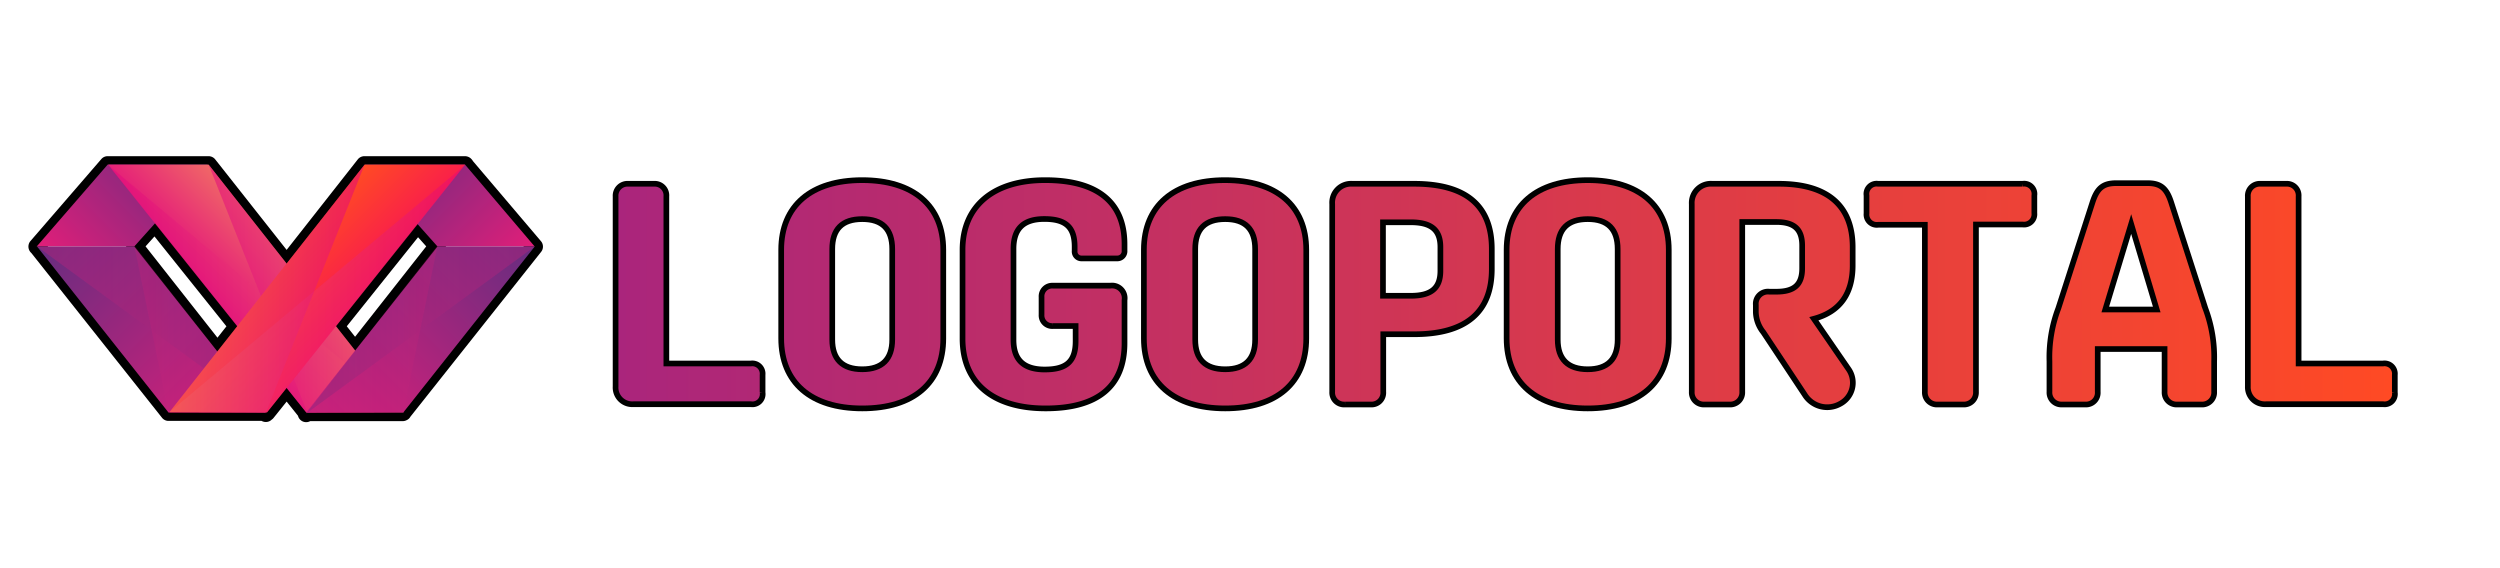 <svg xmlns="http://www.w3.org/2000/svg" xmlns:xlink="http://www.w3.org/1999/xlink" viewBox="0 0 440.19 100">
  <defs>
    <linearGradient id="linear-gradient" x1="10.26" y1="47.22" x2="32.54" y2="24.95" gradientUnits="userSpaceOnUse">
      <stop offset="0" stop-color="#e11e79"/>
      <stop offset="1" stop-color="#662d80"/>
    </linearGradient>
    <linearGradient id="linear-gradient-2" x1="248.24" y1="47.14" x2="270.43" y2="24.95" gradientTransform="matrix(-1, 0, 0, 1, 338.65, 0)" xlink:href="#linear-gradient"/>
    <linearGradient id="linear-gradient-3" x1="342.8" y1="-709.99" x2="308.06" y2="-675.25" gradientTransform="matrix(1, 0, 0, -1, -298.78, -634.6)" xlink:href="#linear-gradient"/>
    <linearGradient id="linear-gradient-4" x1="348.71" y1="58.11" x2="388.95" y2="58.11" gradientTransform="translate(-342.18)" xlink:href="#linear-gradient"/>
    <linearGradient id="linear-gradient-5" x1="365.81" y1="57.93" x2="388.95" y2="57.93" gradientTransform="translate(-342.18)" xlink:href="#linear-gradient"/>
    <linearGradient id="linear-gradient-6" x1="17.73" y1="57.28" x2="4.51" y2="44.05" gradientTransform="matrix(-1, 0, 0, 1, 56.31, 0)" gradientUnits="userSpaceOnUse">
      <stop offset="0" stop-color="#e00080"/>
      <stop offset="1" stop-color="#f06767"/>
    </linearGradient>
    <linearGradient id="linear-gradient-7" x1="18.96" y1="50.79" x2="71.08" y2="50.79" gradientTransform="matrix(1, 0, 0, 1, 0, 0)" xlink:href="#linear-gradient-6"/>
    <linearGradient id="linear-gradient-8" x1="36.73" y1="50.81" x2="71.08" y2="50.81" gradientTransform="matrix(1, 0, 0, 1, 0, 0)" xlink:href="#linear-gradient-6"/>
    <linearGradient id="Degradado_sin_nombre_109" data-name="Degradado sin nombre 109" x1="102.75" y1="57.28" x2="89.52" y2="44.05" gradientTransform="translate(-40.39)" gradientUnits="userSpaceOnUse">
      <stop offset="0" stop-color="#f70c5b"/>
      <stop offset="1" stop-color="#ff4a24"/>
    </linearGradient>
    <linearGradient id="linear-gradient-9" x1="-66.06" y1="50.8" x2="-13.94" y2="50.8" gradientTransform="matrix(-1, 0, 0, 1, 15.91, 0)" xlink:href="#linear-gradient-6"/>
    <linearGradient id="linear-gradient-10" x1="-48.29" y1="50.81" x2="-13.94" y2="50.81" gradientTransform="matrix(-1, 0, 0, 1, 15.91, 0)" xlink:href="#linear-gradient-6"/>
    <linearGradient id="linear-gradient-11" x1="207.44" y1="-709.99" x2="172.7" y2="-675.25" gradientTransform="translate(264.1 -634.6) rotate(180)" xlink:href="#linear-gradient"/>
    <linearGradient id="linear-gradient-12" x1="213.35" y1="58.11" x2="253.6" y2="58.11" gradientTransform="matrix(-1, 0, 0, 1, 307.5, 0)" xlink:href="#linear-gradient"/>
    <linearGradient id="linear-gradient-13" x1="230.45" y1="57.93" x2="253.6" y2="57.93" gradientTransform="matrix(-1, 0, 0, 1, 307.5, 0)" xlink:href="#linear-gradient"/>
    <linearGradient id="Sfumatura_senza_nome_7" data-name="Sfumatura senza nome 7" x1="108.39" y1="51.8" x2="421.68" y2="51.8" gradientUnits="userSpaceOnUse">
      <stop offset="0" stop-color="#aa257c"/>
      <stop offset="1" stop-color="#ff4a24"/>
    </linearGradient>
  </defs>
  <g style="isolation: isolate">
    <g id="Livello_3_copia" data-name="Livello 3 copia">
      <path d="M46.78,74.3a1.49,1.49,0,0,1-.72-.19H29.67a1.44,1.44,0,0,1-1.15-.56l-23-29a1.51,1.51,0,0,1-.19-2.07L17.85,28A1.47,1.47,0,0,1,19,27.5H36.73a1.49,1.49,0,0,1,1.16.56L50.47,44,63,28.06a1.49,1.49,0,0,1,1.16-.56H81.88a1.54,1.54,0,0,1,.6.13A1.5,1.5,0,0,1,83,28a1.69,1.69,0,0,1,.27.36l12,14.13a1.48,1.48,0,0,1,0,1.87l-23,29a1.39,1.39,0,0,1-.65.61,1.42,1.42,0,0,1-.69.18H54.62a1.48,1.48,0,0,1-2.15-.94l-2-2.5-2.29,2.86a1.3,1.3,0,0,1-.32.3h0A1.46,1.46,0,0,1,46.78,74.3Zm23.51-3.14L92.24,43.44l-11-13H64.92L51.62,47.31a1.47,1.47,0,0,1-2.31,0L36,30.45H19.63L8.4,43.4l22,27.76h15.9l3-3.77a1.51,1.51,0,0,1,2.31,0l3,3.77Zm-32-7.84a1.45,1.45,0,0,1-1.16-.56L23,44.76a1.53,1.53,0,0,1-.43-.37,1.56,1.56,0,0,1,0-2l3.64-4.06a1.47,1.47,0,0,1,1-.48h.12a1.55,1.55,0,0,1,1.11.55l14.49,18.1a1.47,1.47,0,0,1,0,1.83l-3.48,4.41A1.44,1.44,0,0,1,38.29,63.32Zm0-3.86,1.58-2L27.2,41.63l-1.57,1.75Zm24.23,3.7a1.45,1.45,0,0,1-1.16-.56L58,58.36a1.47,1.47,0,0,1,0-1.84l14.38-18A1.46,1.46,0,0,1,73.51,38h0a1.52,1.52,0,0,1,1.14.49l3.42,3.85a1.33,1.33,0,0,1,.3.43,1.46,1.46,0,0,1-.18,1.54,1.61,1.61,0,0,1-.44.38L63.68,62.6A1.46,1.46,0,0,1,62.52,63.16Zm0-3.86L75.05,43.38l-1.44-1.61L61.06,57.45Z" style="mix-blend-mode: multiply"/>
      <g>
        <polygon points="6.45 43.41 18.96 28.98 36.57 28.98 23.63 43.41 6.45 43.41" style="fill: url(#linear-gradient)"/>
        <polygon points="94.15 43.41 81.88 28.98 64.2 28.98 77.04 43.41 94.15 43.41" style="fill: url(#linear-gradient-2)"/>
        <g>
          <polygon points="23.63 43.41 46.77 72.64 29.67 72.64 6.53 43.41 23.63 43.41" style="fill: url(#linear-gradient-3)"/>
          <g>
            <polygon points="6.53 43.41 46.77 72.82 23.63 43.41 6.53 43.41" style="mix-blend-mode: multiply;opacity: 0.3;fill: url(#linear-gradient-4)"/>
            <polygon points="29.67 72.64 23.63 43.22 46.77 72.64 29.67 72.64" style="mix-blend-mode: multiply;opacity: 0.2;fill: url(#linear-gradient-5)"/>
          </g>
        </g>
        <g>
          <polygon points="36.73 28.98 71.08 72.59 53.91 72.61 19.05 28.98 36.73 28.98" style="fill: url(#linear-gradient-6)"/>
          <polygon points="18.96 28.98 71.08 72.54 53.91 72.61 18.96 28.98" style="mix-blend-mode: multiply;opacity: 0.4;fill: url(#linear-gradient-7)"/>
          <polygon points="36.73 28.98 54.11 72.64 71.08 72.54 36.73 28.98" style="mix-blend-mode: screen;opacity: 0.5;fill: url(#linear-gradient-8)"/>
        </g>
        <g>
          <polygon points="64.2 28.98 29.85 72.59 47.02 72.61 81.88 28.98 64.2 28.98" style="fill: url(#Degradado_sin_nombre_109)"/>
          <polygon points="81.97 28.98 29.85 72.54 47.02 72.61 81.97 28.98" style="mix-blend-mode: multiply;opacity: 0.4;fill: url(#linear-gradient-9)"/>
          <polygon points="64.2 28.98 46.82 72.64 29.85 72.54 64.2 28.98" style="mix-blend-mode: screen;opacity: 0.5;fill: url(#linear-gradient-10)"/>
        </g>
        <g>
          <polygon points="77.05 43.41 53.9 72.64 71 72.64 94.15 43.41 77.05 43.41" style="fill: url(#linear-gradient-11)"/>
          <g>
            <polygon points="94.15 43.41 53.9 72.82 77.05 43.41 94.15 43.41" style="mix-blend-mode: multiply;opacity: 0.3;fill: url(#linear-gradient-12)"/>
            <polygon points="71 72.64 77.05 43.22 53.9 72.64 71 72.64" style="mix-blend-mode: multiply;opacity: 0.2;fill: url(#linear-gradient-13)"/>
          </g>
        </g>
      </g>
      <g>
        <g>
          <path d="M108.39,68.07V34.58a2.1,2.1,0,0,1,2.22-2.22h4.56a2.05,2.05,0,0,1,2.16,2.22V64h14.89a1.82,1.82,0,0,1,2.05,2v3.11a1.8,1.8,0,0,1-2.05,2.06H111.55A2.94,2.94,0,0,1,108.39,68.07Z"/>
          <path d="M137.55,59.58V44c0-7.78,5.27-12.28,14.27-12.28s14.27,4.5,14.27,12.28V59.58c0,7.83-5.22,12.33-14.27,12.33S137.55,67.35,137.55,59.58Zm19.55.22V43.86c0-3.5-1.73-5.28-5.28-5.28s-5.28,1.78-5.28,5.28V59.8c0,3.44,1.78,5.22,5.28,5.22S157.1,63.24,157.1,59.8Z"/>
          <path d="M169.48,59.63V44c0-7.72,5.44-12.28,14.55-12.28S198,35.53,198,43v1.11a1.27,1.27,0,0,1-1.33,1.39h-6.17a1.21,1.21,0,0,1-1.28-1.33v-.72c0-3.45-1.55-4.89-5.33-4.89s-5.44,1.78-5.44,5.28v16c0,3.5,1.77,5.22,5.5,5.22,3.88,0,5.44-1.44,5.44-5V57.41h-4a1.88,1.88,0,0,1-2-2V52.3a1.88,1.88,0,0,1,2-2h10.11a2.22,2.22,0,0,1,2.5,2.55v7.56c0,7.61-4.72,11.5-13.89,11.5C174.81,71.91,169.48,67.41,169.48,59.63Z"/>
          <path d="M201.41,59.58V44c0-7.78,5.28-12.28,14.28-12.28S230,36.19,230,44V59.58c0,7.83-5.22,12.33-14.27,12.33S201.41,67.35,201.41,59.58ZM221,59.8V43.86c0-3.5-1.72-5.28-5.27-5.28s-5.28,1.78-5.28,5.28V59.8c0,3.44,1.78,5.22,5.28,5.22S221,63.24,221,59.8Z"/>
          <path d="M234.57,69V35.92a3.33,3.33,0,0,1,3.55-3.56H249q13.67,0,13.67,11.5v3.5c0,7.61-4.56,11.49-13.67,11.49h-5.44V69a2.07,2.07,0,0,1-2.22,2.22h-4.5A2.1,2.1,0,0,1,234.57,69ZM248.4,52.08c3.61,0,5.22-1.34,5.22-4.39V43.52c0-3.05-1.61-4.38-5.22-4.38h-4.89V52.08Z"/>
          <path d="M265.28,59.58V44c0-7.78,5.28-12.28,14.28-12.28s14.27,4.5,14.27,12.28V59.58c0,7.83-5.22,12.33-14.27,12.33S265.28,67.35,265.28,59.58Zm19.55.22V43.86c0-3.5-1.72-5.28-5.27-5.28s-5.28,1.78-5.28,5.28V59.8c0,3.44,1.78,5.22,5.28,5.22S284.83,63.24,284.83,59.8Z"/>
          <path d="M310.49,58.52A5.94,5.94,0,0,1,309.16,55V53.69a2.14,2.14,0,0,1,2.38-2.33h1.23c3.16,0,4.55-1.23,4.55-4.11v-4c0-2.89-1.39-4.16-4.55-4.16h-6V69a2.12,2.12,0,0,1-2.28,2.22h-4.33A2.12,2.12,0,0,1,297.88,69V35.92a3.37,3.37,0,0,1,3.61-3.56h11.72c8.55,0,13,3.83,13,11.16v3.23c0,5-2.28,8.16-6.83,9.38L325.49,65a4.19,4.19,0,0,1-1.5,6.11,4.65,4.65,0,0,1-6.22-1.61Z"/>
          <path d="M338.92,69V39.58H330.7a1.82,1.82,0,0,1-2.05-2V34.42a1.8,1.8,0,0,1,2.05-2.06h25.44a1.81,1.81,0,0,1,2.06,2.06v3.11a1.82,1.82,0,0,1-2.06,2h-8.22V69a2.11,2.11,0,0,1-2.27,2.22H341.2A2.12,2.12,0,0,1,338.92,69Z"/>
          <path d="M360.86,69V63.63a24.26,24.26,0,0,1,1.56-9.33l6-18.61c.78-2.44,1.78-3.44,4.17-3.44h5.55c2.39,0,3.39,1,4.17,3.44l6,18.61a24.45,24.45,0,0,1,1.55,9.33V69a2.11,2.11,0,0,1-2.27,2.22h-4.17A2.12,2.12,0,0,1,381.13,69V61.46H369.36V69a2.07,2.07,0,0,1-2.22,2.22h-4.06A2.1,2.1,0,0,1,360.86,69Zm18.89-14.5-4.5-15.05-4.56,15.05Z"/>
          <path d="M395.79,68.07V34.58A2.1,2.1,0,0,1,398,32.36h4.56a2.06,2.06,0,0,1,2.17,2.22V64h14.88a1.82,1.82,0,0,1,2.06,2v3.11a1.81,1.81,0,0,1-2.06,2.06H399A3,3,0,0,1,395.79,68.07Z"/>
        </g>
        <g>
          <path d="M108.39,68.07V34.58a2.1,2.1,0,0,1,2.22-2.22h4.56a2.05,2.05,0,0,1,2.16,2.22V64h14.89a1.82,1.82,0,0,1,2.05,2v3.11a1.8,1.8,0,0,1-2.05,2.06H111.55A2.94,2.94,0,0,1,108.39,68.07Z" style="fill: url(#Sfumatura_senza_nome_7)"/>
          <path d="M137.55,59.58V44c0-7.78,5.27-12.28,14.27-12.28s14.27,4.5,14.27,12.28V59.58c0,7.83-5.22,12.33-14.27,12.33S137.55,67.35,137.55,59.58Zm19.55.22V43.86c0-3.5-1.73-5.28-5.28-5.28s-5.28,1.78-5.28,5.28V59.8c0,3.44,1.78,5.22,5.28,5.22S157.1,63.24,157.1,59.8Z" style="fill: url(#Sfumatura_senza_nome_7)"/>
          <path d="M169.48,59.63V44c0-7.72,5.44-12.28,14.55-12.28S198,35.53,198,43v1.11a1.27,1.27,0,0,1-1.33,1.39h-6.17a1.21,1.21,0,0,1-1.28-1.33v-.72c0-3.45-1.55-4.89-5.33-4.89s-5.44,1.78-5.44,5.28v16c0,3.5,1.77,5.22,5.5,5.22,3.88,0,5.44-1.44,5.44-5V57.41h-4a1.88,1.88,0,0,1-2-2V52.3a1.88,1.88,0,0,1,2-2h10.11a2.22,2.22,0,0,1,2.5,2.55v7.56c0,7.61-4.72,11.5-13.89,11.5C174.81,71.91,169.48,67.41,169.48,59.63Z" style="fill: url(#Sfumatura_senza_nome_7)"/>
          <path d="M201.41,59.58V44c0-7.78,5.28-12.28,14.28-12.28S230,36.19,230,44V59.58c0,7.83-5.22,12.33-14.27,12.33S201.41,67.35,201.41,59.58ZM221,59.8V43.86c0-3.5-1.72-5.28-5.27-5.28s-5.28,1.78-5.28,5.28V59.8c0,3.44,1.78,5.22,5.28,5.22S221,63.24,221,59.8Z" style="fill: url(#Sfumatura_senza_nome_7)"/>
          <path d="M234.57,69V35.92a3.33,3.33,0,0,1,3.55-3.56H249q13.67,0,13.67,11.5v3.5c0,7.61-4.56,11.49-13.67,11.49h-5.44V69a2.07,2.07,0,0,1-2.22,2.22h-4.5A2.1,2.1,0,0,1,234.57,69ZM248.4,52.08c3.61,0,5.22-1.34,5.22-4.39V43.52c0-3.05-1.61-4.38-5.22-4.38h-4.89V52.08Z" style="fill: url(#Sfumatura_senza_nome_7)"/>
          <path d="M265.28,59.58V44c0-7.78,5.28-12.28,14.28-12.28s14.27,4.5,14.27,12.28V59.58c0,7.83-5.22,12.33-14.27,12.33S265.28,67.35,265.28,59.58Zm19.55.22V43.86c0-3.5-1.72-5.28-5.27-5.28s-5.28,1.78-5.28,5.28V59.8c0,3.44,1.78,5.22,5.28,5.22S284.83,63.24,284.83,59.8Z" style="fill: url(#Sfumatura_senza_nome_7)"/>
          <path d="M310.49,58.52A5.94,5.94,0,0,1,309.16,55V53.69a2.14,2.14,0,0,1,2.38-2.33h1.23c3.16,0,4.55-1.23,4.55-4.11v-4c0-2.89-1.39-4.16-4.55-4.16h-6V69a2.12,2.12,0,0,1-2.28,2.22h-4.33A2.12,2.12,0,0,1,297.88,69V35.92a3.37,3.37,0,0,1,3.61-3.56h11.72c8.55,0,13,3.83,13,11.16v3.23c0,5-2.28,8.16-6.83,9.38L325.49,65a4.19,4.19,0,0,1-1.5,6.11,4.65,4.65,0,0,1-6.22-1.61Z" style="fill: url(#Sfumatura_senza_nome_7)"/>
          <path d="M338.92,69V39.58H330.7a1.82,1.82,0,0,1-2.05-2V34.42a1.8,1.8,0,0,1,2.05-2.06h25.44a1.81,1.81,0,0,1,2.06,2.06v3.11a1.82,1.82,0,0,1-2.06,2h-8.22V69a2.11,2.11,0,0,1-2.27,2.22H341.2A2.12,2.12,0,0,1,338.92,69Z" style="fill: url(#Sfumatura_senza_nome_7)"/>
          <path d="M360.86,69V63.63a24.26,24.26,0,0,1,1.56-9.33l6-18.61c.78-2.44,1.78-3.44,4.17-3.44h5.55c2.39,0,3.39,1,4.17,3.44l6,18.61a24.45,24.45,0,0,1,1.55,9.33V69a2.11,2.11,0,0,1-2.27,2.22h-4.17A2.12,2.12,0,0,1,381.13,69V61.46H369.36V69a2.07,2.07,0,0,1-2.22,2.22h-4.06A2.1,2.1,0,0,1,360.86,69Zm18.89-14.5-4.5-15.05-4.56,15.05Z" style="fill: url(#Sfumatura_senza_nome_7)"/>
          <path d="M395.79,68.07V34.58A2.1,2.1,0,0,1,398,32.36h4.56a2.06,2.06,0,0,1,2.17,2.22V64h14.88a1.82,1.82,0,0,1,2.06,2v3.11a1.81,1.81,0,0,1-2.06,2.06H399A3,3,0,0,1,395.79,68.07Z" style="fill: url(#Sfumatura_senza_nome_7)"/>
        </g>
        <g>
          <path d="M108.39,68.07V34.58a2.1,2.1,0,0,1,2.22-2.22h4.56a2.05,2.05,0,0,1,2.16,2.22V64h14.89a1.82,1.82,0,0,1,2.05,2v3.11a1.8,1.8,0,0,1-2.05,2.06H111.55A2.94,2.94,0,0,1,108.39,68.07Z" style="fill: none;stroke: #000;stroke-miterlimit: 10"/>
          <path d="M137.55,59.58V44c0-7.78,5.27-12.28,14.27-12.28s14.27,4.5,14.27,12.28V59.58c0,7.83-5.22,12.33-14.27,12.33S137.55,67.35,137.55,59.58Zm19.55.22V43.86c0-3.5-1.73-5.28-5.28-5.28s-5.28,1.78-5.28,5.28V59.8c0,3.44,1.78,5.22,5.28,5.22S157.1,63.24,157.1,59.8Z" style="fill: none;stroke: #000;stroke-miterlimit: 10"/>
          <path d="M169.48,59.63V44c0-7.72,5.44-12.28,14.55-12.28S198,35.53,198,43v1.11a1.27,1.27,0,0,1-1.33,1.39h-6.17a1.21,1.21,0,0,1-1.28-1.33v-.72c0-3.45-1.55-4.89-5.33-4.89s-5.44,1.78-5.44,5.28v16c0,3.5,1.77,5.22,5.5,5.22,3.88,0,5.44-1.44,5.44-5V57.41h-4a1.88,1.88,0,0,1-2-2V52.3a1.88,1.88,0,0,1,2-2h10.11a2.22,2.22,0,0,1,2.5,2.55v7.56c0,7.61-4.72,11.5-13.89,11.5C174.81,71.91,169.48,67.41,169.48,59.63Z" style="fill: none;stroke: #000;stroke-miterlimit: 10"/>
          <path d="M201.41,59.58V44c0-7.78,5.28-12.28,14.28-12.28S230,36.19,230,44V59.58c0,7.83-5.22,12.33-14.27,12.33S201.41,67.35,201.41,59.58ZM221,59.8V43.86c0-3.5-1.72-5.28-5.27-5.28s-5.28,1.78-5.28,5.28V59.8c0,3.44,1.78,5.22,5.28,5.22S221,63.24,221,59.8Z" style="fill: none;stroke: #000;stroke-miterlimit: 10"/>
          <path d="M234.57,69V35.92a3.33,3.33,0,0,1,3.55-3.56H249q13.67,0,13.67,11.5v3.5c0,7.61-4.56,11.49-13.67,11.49h-5.44V69a2.07,2.07,0,0,1-2.22,2.22h-4.5A2.1,2.1,0,0,1,234.57,69ZM248.4,52.08c3.61,0,5.22-1.34,5.22-4.39V43.52c0-3.05-1.61-4.38-5.22-4.38h-4.89V52.08Z" style="fill: none;stroke: #000;stroke-miterlimit: 10"/>
          <path d="M265.28,59.58V44c0-7.78,5.28-12.28,14.28-12.28s14.27,4.5,14.27,12.28V59.58c0,7.83-5.22,12.33-14.27,12.33S265.28,67.35,265.28,59.58Zm19.55.22V43.86c0-3.5-1.72-5.28-5.27-5.28s-5.28,1.78-5.28,5.28V59.8c0,3.44,1.78,5.22,5.28,5.22S284.83,63.24,284.83,59.8Z" style="fill: none;stroke: #000;stroke-miterlimit: 10"/>
          <path d="M310.49,58.52A5.94,5.94,0,0,1,309.16,55V53.69a2.14,2.14,0,0,1,2.38-2.33h1.23c3.16,0,4.55-1.23,4.55-4.11v-4c0-2.89-1.39-4.16-4.55-4.16h-6V69a2.12,2.12,0,0,1-2.28,2.22h-4.33A2.12,2.12,0,0,1,297.88,69V35.92a3.37,3.37,0,0,1,3.61-3.56h11.72c8.55,0,13,3.83,13,11.16v3.23c0,5-2.28,8.16-6.83,9.38L325.49,65a4.19,4.19,0,0,1-1.5,6.11,4.65,4.65,0,0,1-6.22-1.61Z" style="fill: none;stroke: #000;stroke-miterlimit: 10"/>
          <path d="M338.92,69V39.58H330.7a1.82,1.82,0,0,1-2.05-2V34.42a1.8,1.8,0,0,1,2.05-2.06h25.44a1.81,1.81,0,0,1,2.06,2.06v3.11a1.82,1.82,0,0,1-2.06,2h-8.22V69a2.11,2.11,0,0,1-2.27,2.22H341.2A2.12,2.12,0,0,1,338.92,69Z" style="fill: none;stroke: #000;stroke-miterlimit: 10"/>
          <path d="M360.86,69V63.63a24.26,24.26,0,0,1,1.56-9.33l6-18.61c.78-2.44,1.78-3.44,4.17-3.44h5.55c2.39,0,3.39,1,4.17,3.44l6,18.61a24.45,24.45,0,0,1,1.55,9.33V69a2.11,2.11,0,0,1-2.27,2.22h-4.17A2.12,2.12,0,0,1,381.13,69V61.46H369.36V69a2.07,2.07,0,0,1-2.22,2.22h-4.06A2.1,2.1,0,0,1,360.86,69Zm18.89-14.5-4.5-15.05-4.56,15.05Z" style="fill: none;stroke: #000;stroke-miterlimit: 10"/>
          <path d="M395.79,68.07V34.58A2.1,2.1,0,0,1,398,32.36h4.56a2.06,2.06,0,0,1,2.17,2.22V64h14.88a1.82,1.82,0,0,1,2.06,2v3.11a1.81,1.81,0,0,1-2.06,2.06H399A3,3,0,0,1,395.79,68.07Z" style="fill: none;stroke: #000;stroke-miterlimit: 10"/>
        </g>
      </g>
    </g>
  </g>
</svg>
